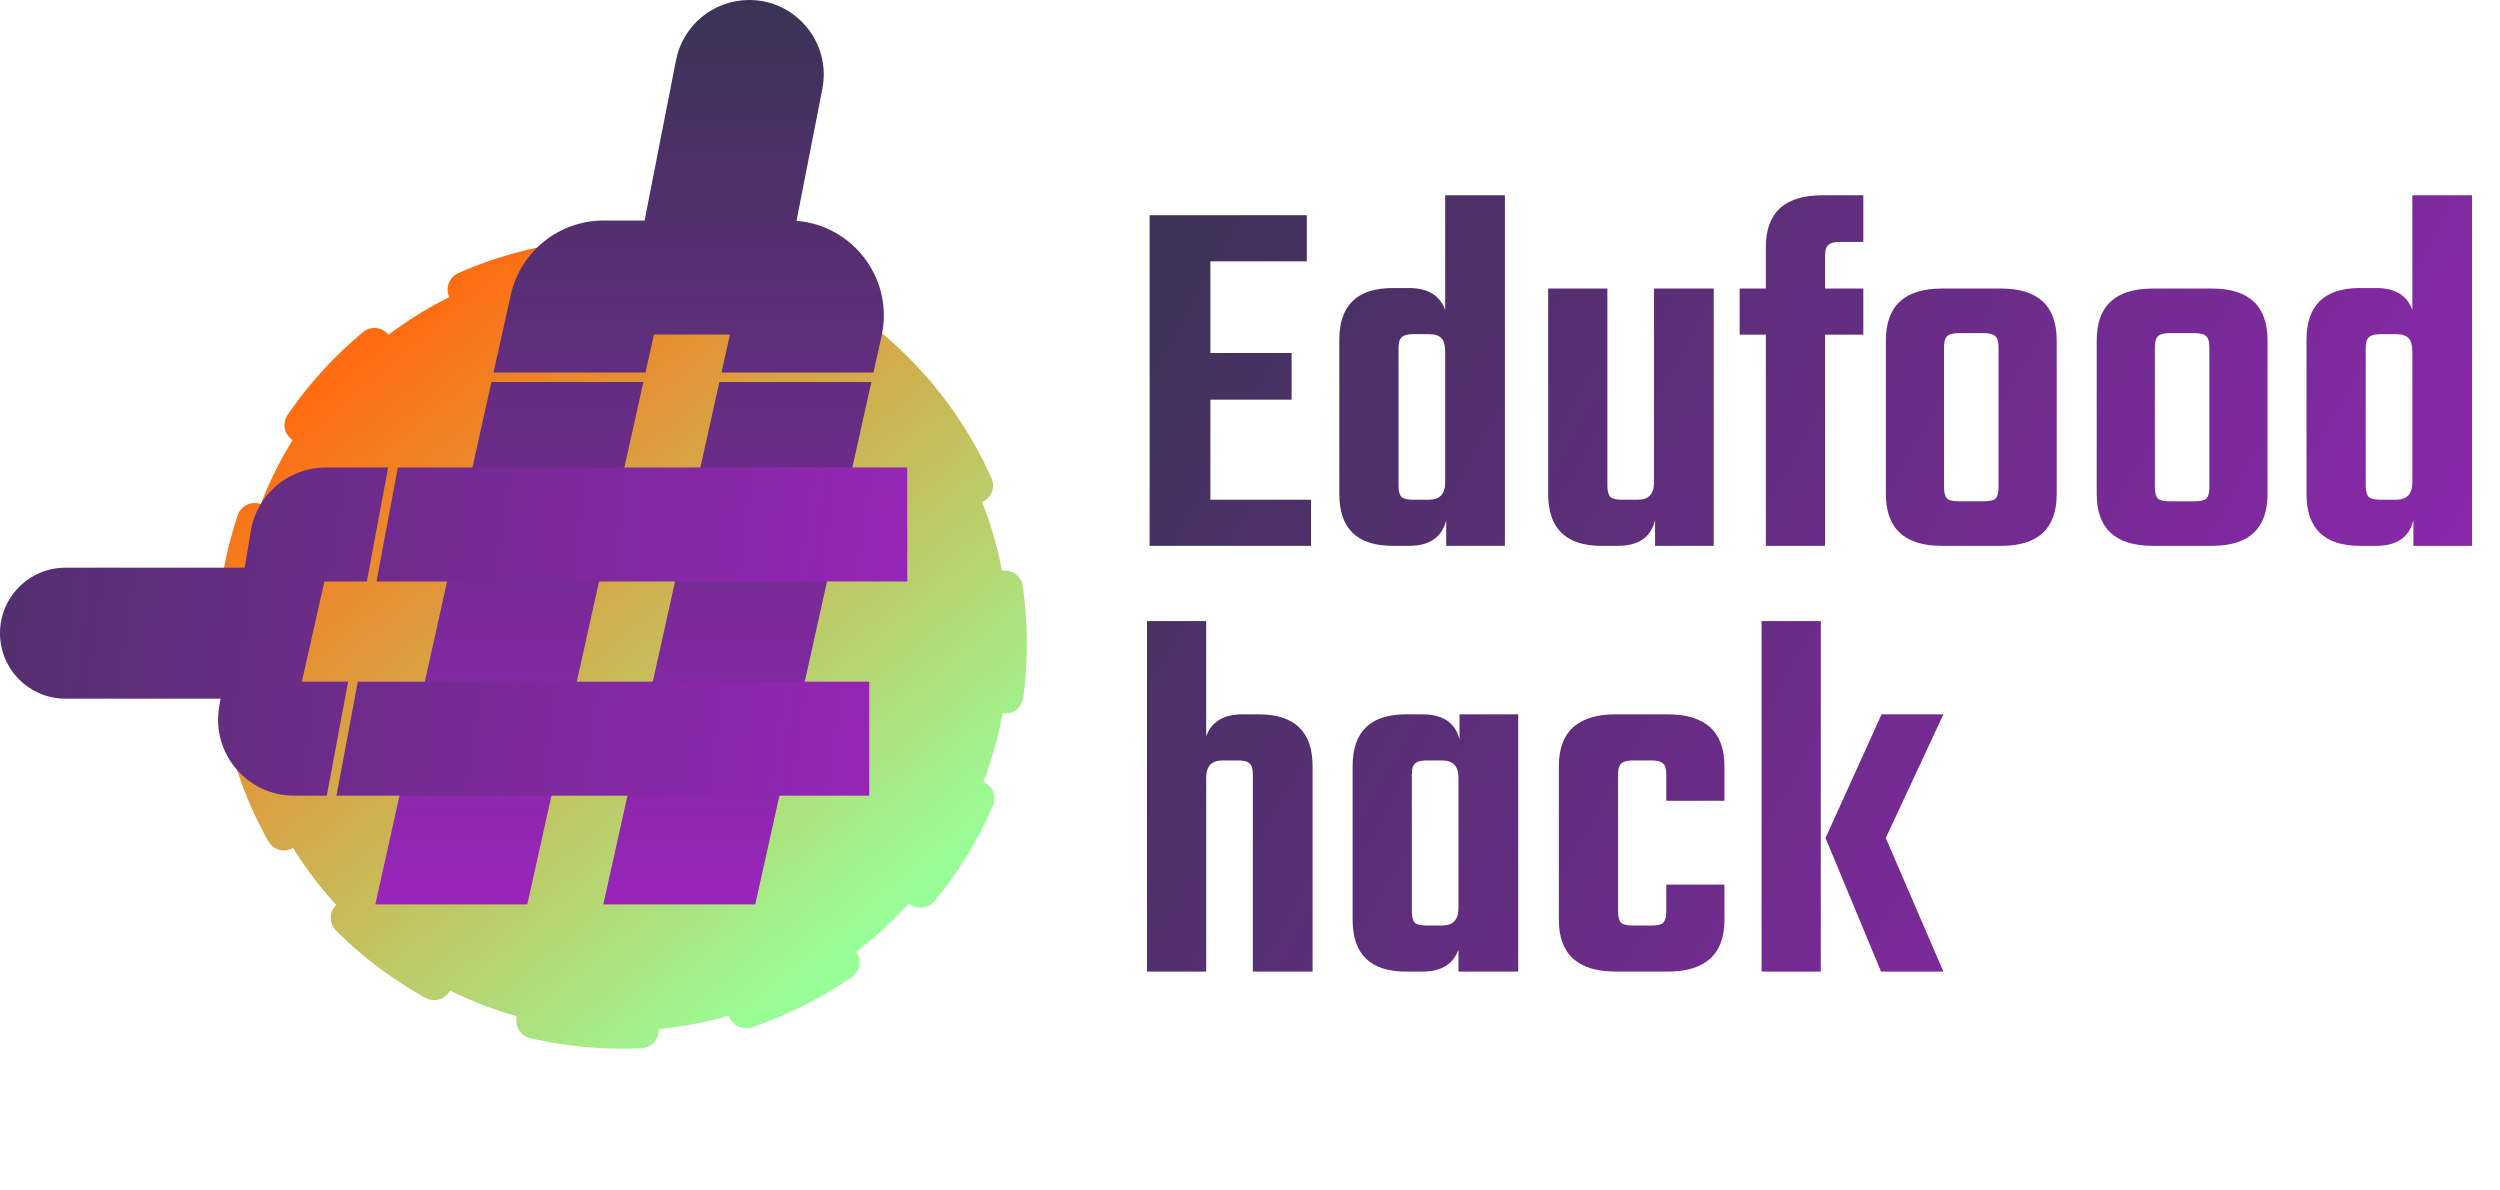 <svg width="229" height="109" viewBox="0 0 229 109" fill="none" xmlns="http://www.w3.org/2000/svg">
<path d="M110.872 45.776H120.088V50H105.304V19.712H119.704V23.936H110.872V32.336H118.312V36.608H110.872V45.776ZM132.377 17.888H137.849V50H132.473V47.648C132.089 49.216 130.953 50 129.065 50H127.577C124.313 50 122.681 48.416 122.681 45.248V31.136C122.681 27.968 124.313 26.384 127.577 26.384H129.065C130.793 26.384 131.897 27.056 132.377 28.4V17.888ZM129.449 45.776H130.889C131.881 45.776 132.377 45.248 132.377 44.192V32.24C132.377 31.632 132.265 31.216 132.041 30.992C131.817 30.736 131.433 30.608 130.889 30.608H129.449C128.937 30.608 128.585 30.704 128.393 30.896C128.201 31.056 128.105 31.392 128.105 31.904V44.48C128.105 44.992 128.201 45.344 128.393 45.536C128.585 45.696 128.937 45.776 129.449 45.776ZM151.508 26.432H156.98V50H151.604V47.648C151.22 49.216 150.084 50 148.196 50H146.708C143.444 50 141.812 48.416 141.812 45.248V26.432H147.236V44.48C147.236 44.992 147.332 45.344 147.524 45.536C147.716 45.696 148.068 45.776 148.58 45.776H150.02C151.012 45.776 151.508 45.248 151.508 44.192V26.432ZM170.68 22.16H168.52C168.008 22.16 167.656 22.256 167.464 22.448C167.272 22.608 167.176 22.944 167.176 23.456V26.432H170.68V30.656H167.176V50H161.752V30.656H159.352V26.432H161.752V22.64C161.752 19.472 163.48 17.888 166.936 17.888H170.68V22.16ZM177.882 26.432H183.306C186.698 26.432 188.394 28.016 188.394 31.184V45.248C188.394 48.416 186.698 50 183.306 50H177.882C174.458 50 172.746 48.416 172.746 45.248V31.184C172.746 28.016 174.458 26.432 177.882 26.432ZM183.066 44.624V31.808C183.066 31.296 182.97 30.96 182.778 30.8C182.586 30.608 182.218 30.512 181.674 30.512H179.466C178.922 30.512 178.554 30.608 178.362 30.8C178.17 30.96 178.074 31.296 178.074 31.808V44.624C178.074 45.136 178.17 45.488 178.362 45.68C178.554 45.84 178.922 45.92 179.466 45.92H181.674C182.218 45.92 182.586 45.84 182.778 45.68C182.97 45.488 183.066 45.136 183.066 44.624ZM197.194 26.432H202.618C206.01 26.432 207.706 28.016 207.706 31.184V45.248C207.706 48.416 206.01 50 202.618 50H197.194C193.77 50 192.058 48.416 192.058 45.248V31.184C192.058 28.016 193.77 26.432 197.194 26.432ZM202.378 44.624V31.808C202.378 31.296 202.282 30.96 202.09 30.8C201.898 30.608 201.53 30.512 200.986 30.512H198.778C198.234 30.512 197.866 30.608 197.674 30.8C197.482 30.96 197.386 31.296 197.386 31.808V44.624C197.386 45.136 197.482 45.488 197.674 45.68C197.866 45.84 198.234 45.92 198.778 45.92H200.986C201.53 45.92 201.898 45.84 202.09 45.68C202.282 45.488 202.378 45.136 202.378 44.624ZM220.971 17.888H226.443V50H221.067V47.648C220.683 49.216 219.547 50 217.659 50H216.171C212.907 50 211.275 48.416 211.275 45.248V31.136C211.275 27.968 212.907 26.384 216.171 26.384H217.659C219.387 26.384 220.491 27.056 220.971 28.4V17.888ZM218.043 45.776H219.483C220.475 45.776 220.971 45.248 220.971 44.192V32.24C220.971 31.632 220.859 31.216 220.635 30.992C220.411 30.736 220.027 30.608 219.483 30.608H218.043C217.531 30.608 217.179 30.704 216.987 30.896C216.795 31.056 216.699 31.392 216.699 31.904V44.48C216.699 44.992 216.795 45.344 216.987 45.536C217.179 45.696 217.531 45.776 218.043 45.776ZM113.848 65.432H115.288C118.584 65.432 120.232 67.016 120.232 70.184V89H114.76V70.952C114.76 70.44 114.664 70.104 114.472 69.944C114.28 69.752 113.928 69.656 113.416 69.656H111.976C110.984 69.656 110.488 70.184 110.488 71.24V89H105.064V56.888H110.488V67.448C110.968 66.104 112.088 65.432 113.848 65.432ZM133.692 65.432H139.068V89H133.596V86.984C133.116 88.328 132.012 89 130.284 89H128.796C125.532 89 123.9 87.416 123.9 84.248V70.184C123.9 67.016 125.532 65.432 128.796 65.432H130.284C132.172 65.432 133.308 66.2 133.692 67.736V65.432ZM130.668 84.776H132.108C133.1 84.776 133.596 84.248 133.596 83.192V71.24C133.596 70.184 133.1 69.656 132.108 69.656H130.668C130.156 69.656 129.804 69.752 129.612 69.944C129.42 70.104 129.324 70.44 129.324 70.952V83.48C129.324 83.992 129.42 84.344 129.612 84.536C129.804 84.696 130.156 84.776 130.668 84.776ZM157.959 73.352H152.631V70.952C152.631 70.44 152.535 70.104 152.343 69.944C152.151 69.752 151.799 69.656 151.287 69.656H149.559C149.047 69.656 148.695 69.752 148.503 69.944C148.311 70.104 148.215 70.44 148.215 70.952V83.48C148.215 83.992 148.311 84.344 148.503 84.536C148.695 84.696 149.047 84.776 149.559 84.776H151.287C151.799 84.776 152.151 84.696 152.343 84.536C152.535 84.344 152.631 83.992 152.631 83.48V81.032H157.959V84.248C157.959 87.416 156.215 89 152.727 89H148.023C144.535 89 142.791 87.416 142.791 84.248V70.184C142.791 67.016 144.535 65.432 148.023 65.432H152.727C156.215 65.432 157.959 67.016 157.959 70.184V73.352ZM178.017 65.432L172.737 76.76L178.017 89H172.305L167.217 76.76L172.353 65.432H178.017ZM161.361 89V56.888H166.785V89H161.361Z" fill="url(#paint0_linear_739032_151)"/>
<circle cx="56.96" cy="58.96" r="35.462" transform="rotate(-40 56.96 58.96)" fill="url(#paint1_linear_739032_151)" stroke="url(#paint2_linear_739032_151)" stroke-width="3.28" stroke-miterlimit="3.525" stroke-linecap="round" stroke-linejoin="round" stroke-dasharray="9.84 9.84"/>
<path fill-rule="evenodd" clip-rule="evenodd" d="M68.623 0C65.357 0 62.547 2.313 61.92 5.518L59.046 20.201H55.281C51.203 20.201 47.672 23.033 46.788 27.014L45.208 34.121H59.129L59.902 30.641H66.862L66.089 34.121H80.009L80.75 30.789C81.906 25.587 78.165 20.641 72.96 20.229L75.326 8.143C76.152 3.924 72.922 0 68.623 0ZM79.816 34.991H65.895L55.262 82.843H69.182L79.816 34.991ZM58.935 34.991H45.015L34.381 82.843H48.302L58.935 34.991Z" fill="url(#paint3_linear_739032_151)"/>
<path fill-rule="evenodd" clip-rule="evenodd" d="M35.557 42.822H29.837C26.435 42.822 23.531 45.282 22.972 48.638L22.412 52H6C2.686 52 0 54.686 0 58C0 61.314 2.686 64 6 64H20.201L20.072 64.778C19.365 69.02 22.636 72.882 26.937 72.882H29.935L31.888 62.442H27.651L29.716 53.262H33.604L35.557 42.822ZM32.773 62.442L30.82 72.882H79.622V62.442H32.773ZM34.489 53.262L36.442 42.822H83.103V53.262H34.489Z" fill="url(#paint4_linear_739032_151)"/>
<defs>
<linearGradient id="paint0_linear_739032_151" x1="102.636" y1="19" x2="228.636" y2="89" gradientUnits="userSpaceOnUse">
<stop stop-color="#3B3355"/>
<stop offset="1" stop-color="#9925BA"/>
</linearGradient>
<linearGradient id="paint1_linear_739032_151" x1="56.96" y1="23.498" x2="56.96" y2="94.421" gradientUnits="userSpaceOnUse">
<stop stop-color="#FF6C11"/>
<stop offset="1" stop-color="#98FF98"/>
</linearGradient>
<linearGradient id="paint2_linear_739032_151" x1="56.96" y1="23.498" x2="56.96" y2="94.421" gradientUnits="userSpaceOnUse">
<stop stop-color="#FF6C11"/>
<stop offset="1" stop-color="#98FF98"/>
</linearGradient>
<linearGradient id="paint3_linear_739032_151" x1="57.671" y1="0" x2="57.671" y2="82.843" gradientUnits="userSpaceOnUse">
<stop stop-color="#3B3355"/>
<stop offset="1" stop-color="#9925BA"/>
</linearGradient>
<linearGradient id="paint4_linear_739032_151" x1="-30" y1="60.222" x2="83.103" y2="75.882" gradientUnits="userSpaceOnUse">
<stop stop-color="#3B3355"/>
<stop offset="1" stop-color="#9925BA"/>
</linearGradient>
</defs>
</svg>

